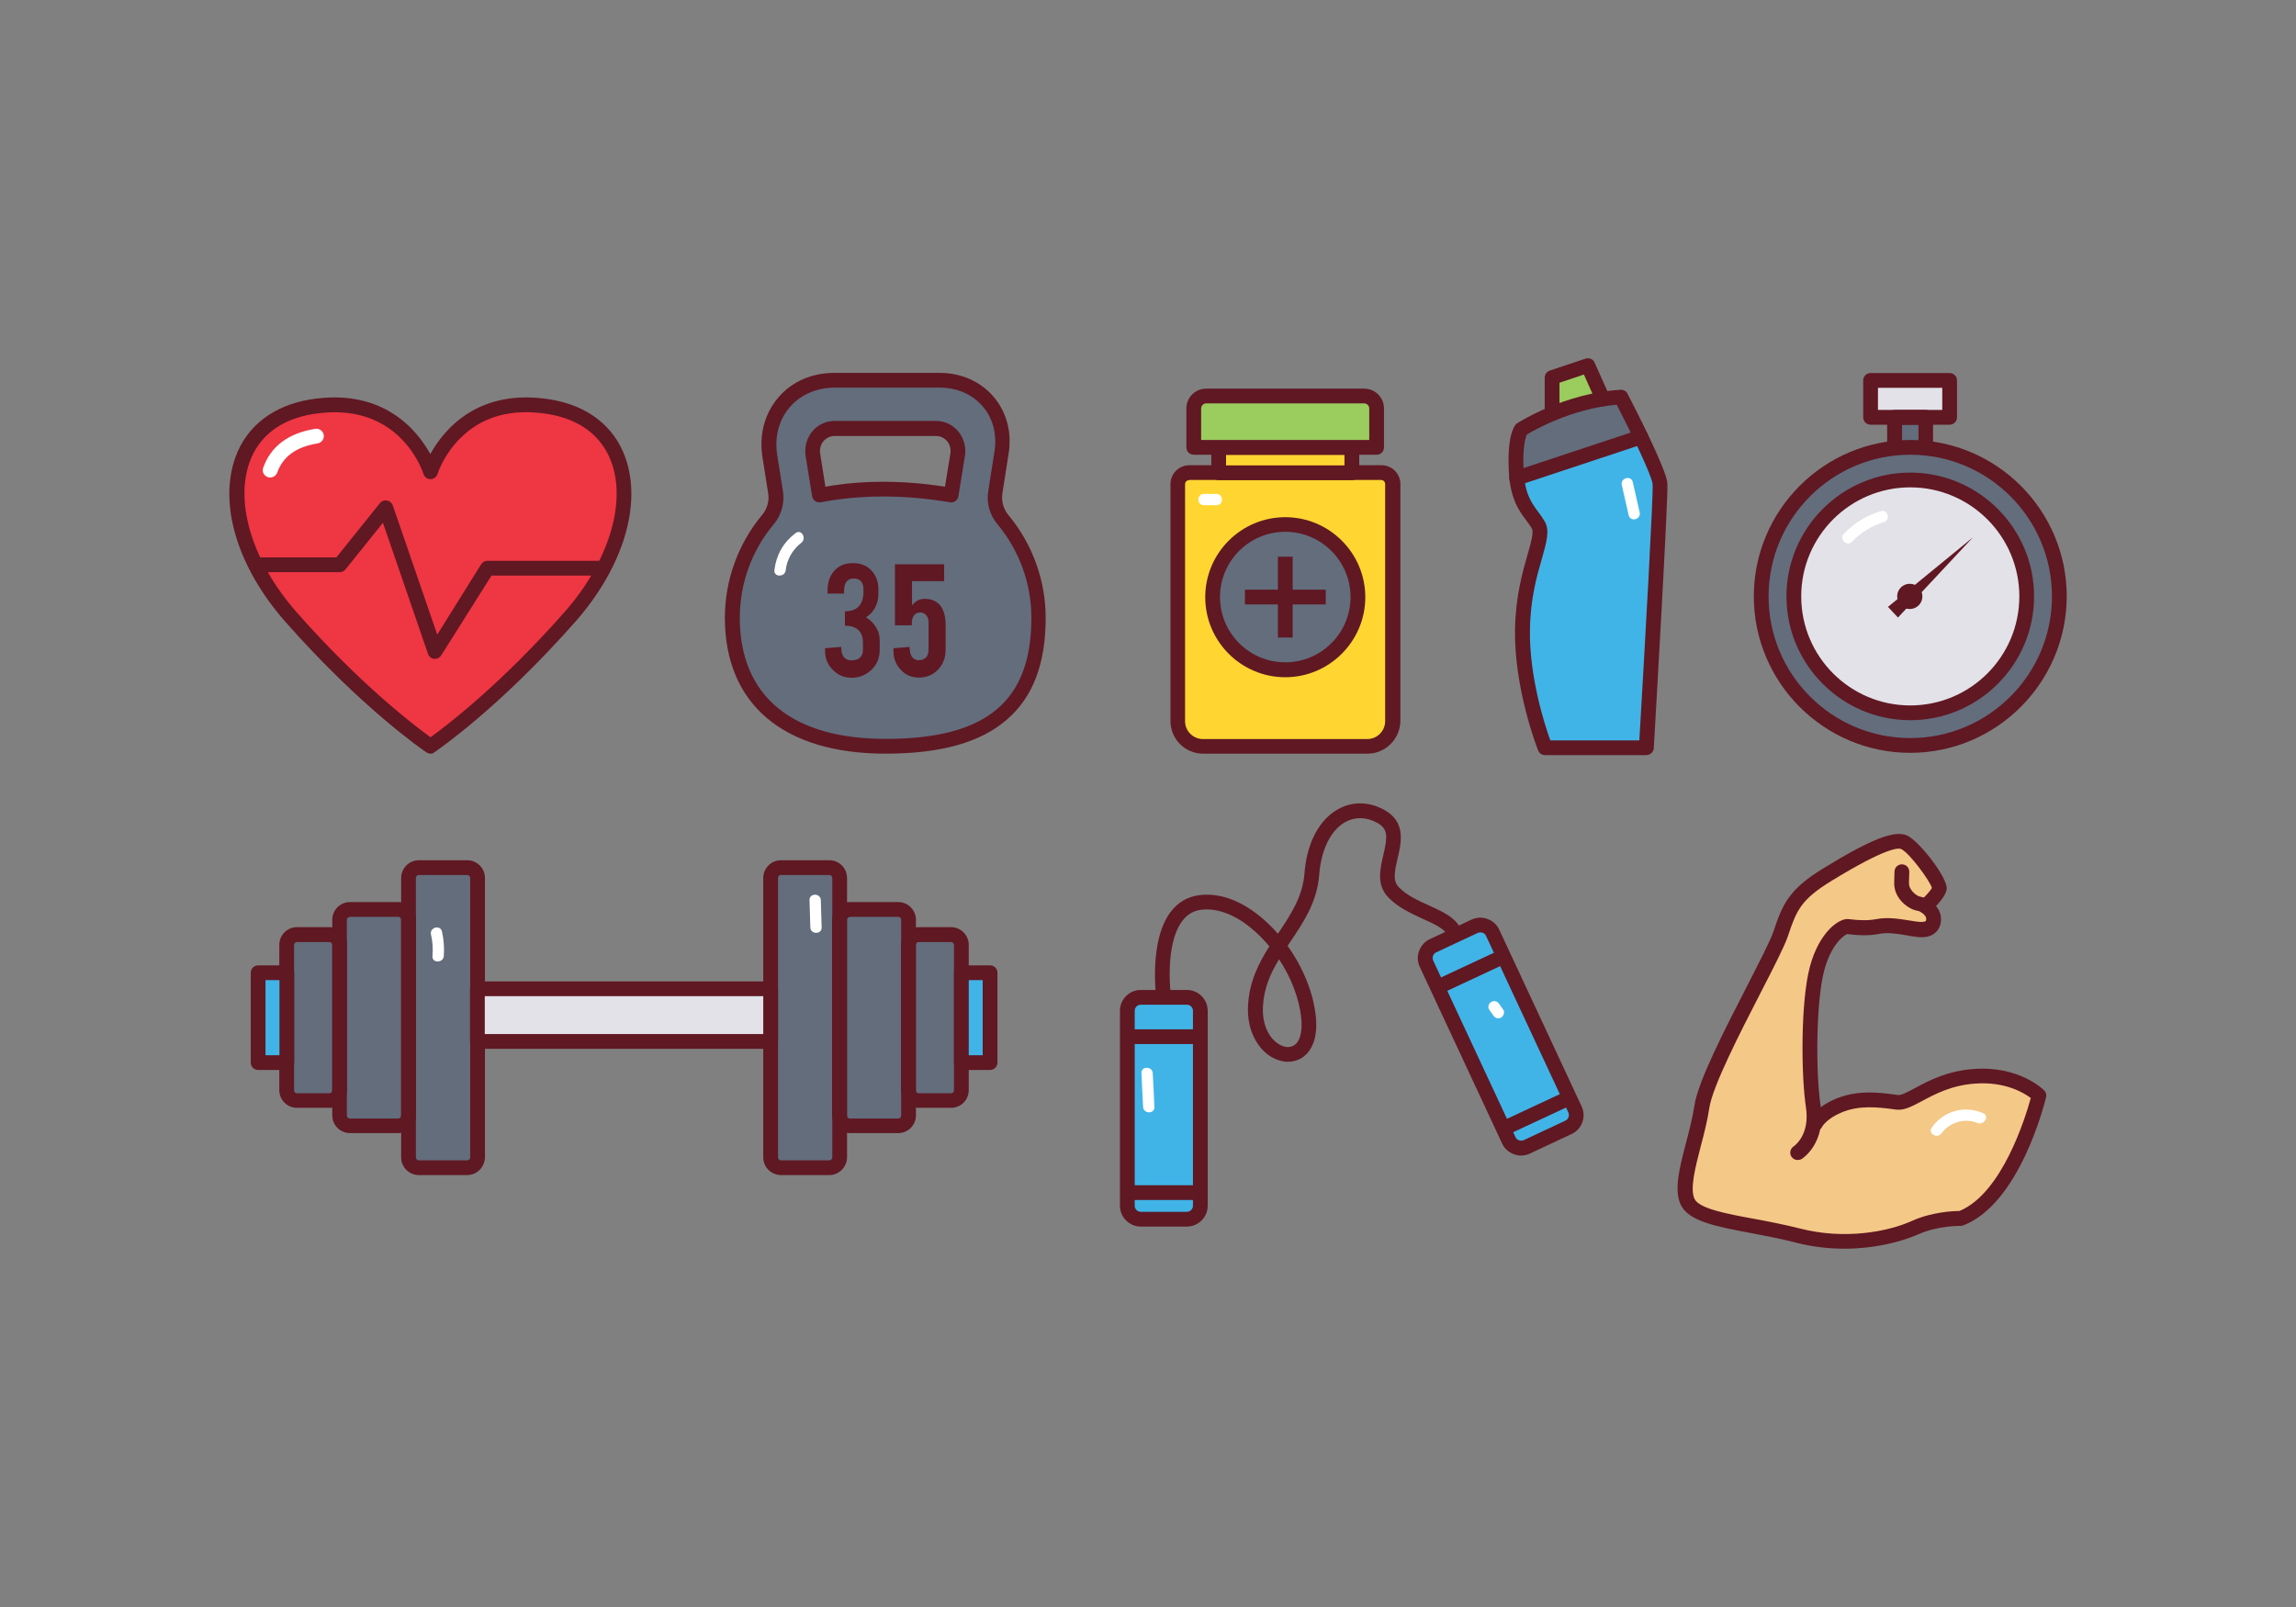 <?xml version="1.0" encoding="utf-8"?>
<!-- Generator: Adobe Illustrator 19.0.0, SVG Export Plug-In . SVG Version: 6.00 Build 0)  -->
<svg version="1.1" id="Layer_1" xmlns="http://www.w3.org/2000/svg" xmlns:xlink="http://www.w3.org/1999/xlink" x="0px" y="0px"
	 width="1400px" height="980px" viewBox="0 0 1400 980" enable-background="new 0 0 1400 980" xml:space="preserve">
<rect x="0" y="0" width="1400" height="980" fill="#808080" stroke="none"/>
<g id="XMLID_480_">
	<g id="XMLID_139_">
		<path id="XMLID_788_" fill="#EF3643" d="M335,248.1c-57.4-9.4-72.5,39.6-72.5,39.6s-15.1-49-72.5-39.6
			c-57.4,9.4-59.4,75.1-12.5,128.3c46.9,53.2,85,78.7,85,78.7s38.1-25.6,85-78.7S392.3,257.5,335,248.1z"/>
	</g>
	<g id="XMLID_483_">
		<path id="XMLID_766_" fill="#FFFFFF" d="M164.7,291.2c-0.5,0-1-0.1-1.5-0.3c-2.3-0.8-3.6-3.4-2.7-5.7c4.7-13.1,15.3-21,31.7-23.7
			c2.4-0.4,4.8,1.3,5.2,3.7c0.4,2.5-1.3,4.8-3.7,5.2c-13.1,2.1-21.2,8-24.7,17.9C168.3,290,166.6,291.2,164.7,291.2z"/>
	</g>
	<g id="XMLID_452_">
		<path id="XMLID_763_" fill="#601823" d="M262.5,459.6c-0.9,0-1.7-0.3-2.5-0.8c-1.6-1.1-39.1-26.5-85.9-79.5
			c-29.1-33-40.9-71.4-30.6-100.3c6.8-19.1,23.1-31.7,45.7-35.4c44.2-7.2,65.1,18.6,73.2,33.3c8.1-14.7,29-40.5,73.2-33.3l0,0
			c22.7,3.7,38.9,16.3,45.7,35.4c10.3,28.8-1.4,67.2-30.6,100.3c-46.8,53-84.3,78.4-85.9,79.5C264.2,459.4,263.4,459.6,262.5,459.6z
			 M204.1,251.4c-4.2,0-8.6,0.4-13.3,1.1c-19.6,3.2-33,13.4-38.7,29.6c-9,25.3,2.3,61.2,28.8,91.3c39.2,44.5,72.5,69.6,81.6,76.2
			c9.2-6.6,42.4-31.8,81.6-76.2c26.6-30.1,37.9-65.9,28.8-91.3c-5.8-16.1-19.2-26.4-38.7-29.6c-22.3-3.6-40.4,1.4-53.8,15
			c-10.1,10.2-13.6,21.4-13.6,21.5c-0.6,1.9-2.3,3.2-4.3,3.2s-3.7-1.3-4.3-3.2C257.7,287.4,245.8,251.4,204.1,251.4z"/>
	</g>
	<g id="XMLID_481_">
		<path id="XMLID_762_" fill="#601823" d="M265.2,401.8c-0.2,0-0.3,0-0.5,0c-1.7-0.2-3.2-1.4-3.7-3l-27.5-80l-22.8,28.4
			c-0.9,1.1-2.1,1.7-3.5,1.7h-48.9v-9h46.8l26.6-33.1c1-1.3,2.7-1.9,4.3-1.6c1.6,0.3,2.9,1.4,3.5,3l27.1,78.8l26.8-42.9
			c0.8-1.3,2.3-2.1,3.8-2.1h68.3v9h-65.8L269,399.7C268.2,401,266.7,401.8,265.2,401.8z"/>
	</g>
</g>
<g id="XMLID_803_">
	<g id="XMLID_499_">
		<g id="XMLID_497_">
			<g id="XMLID_548_">
				<path id="XMLID_5_" fill="#636D7C" d="M611.5,316.8c-3.9-4.6-5.6-10.7-4.6-16.7l3.8-24.2c3.8-24.2-13.2-44.1-37.7-44.1h-64.1
					c-25.7,0-43.4,20.8-39.5,46.1l3.5,22.1c0.9,6-0.8,12-4.6,16.7c-13.6,16.2-21.8,37.1-21.8,59.9c0,51.6,35.1,78.4,93.4,78.4
					c66,0,93.4-26.8,93.4-78.4C633.2,353.9,625.1,333,611.5,316.8z M584.1,276.5l-4.1,25.4c-27.5-4.7-54.3-5-80.3,0l-4.1-25.4
					c-0.8-8.1,5.3-15.2,13.2-15.2h62C578.8,261.3,584.9,268.4,584.1,276.5z"/>
			</g>
			<g id="XMLID_508_">
				<path id="XMLID_676_" fill="#601823" d="M580,306.4c-0.3,0-0.5,0-0.8-0.1c-27.9-4.7-54.3-4.7-78.7,0c-1.2,0.2-2.4,0-3.4-0.7
					c-1-0.7-1.7-1.8-1.9-3l-4.1-25.4c0-0.1,0-0.2,0-0.3c-0.5-5.3,1.2-10.5,4.7-14.4c3.4-3.7,8-5.8,13-5.8h62c5,0,9.6,2.1,13,5.8
					c3.5,3.9,5.2,9.1,4.7,14.4c0,0.1,0,0.2,0,0.3l-4.1,25.4c-0.2,1.2-0.8,2.2-1.8,2.9C581.9,306.1,580.9,306.4,580,306.4z
					 M538.5,293.8c12.3,0,24.9,1,37.7,3l3.4-20.8c0.2-2.7-0.6-5.4-2.4-7.3c-1.7-1.8-3.9-2.8-6.4-2.8h-62c-2.4,0-4.7,1-6.4,2.8
					c-1.8,2-2.6,4.6-2.4,7.3l3.3,20.8C514.7,294.8,526.5,293.8,538.5,293.8z"/>
			</g>
			<g id="XMLID_510_">
				<path id="XMLID_673_" fill="#601823" d="M539.9,459.6c-62.2,0-97.9-30.2-97.9-82.9c0-22.9,8.1-45.2,22.8-62.8
					c3-3.6,4.4-8.4,3.6-13.1l-3.5-22.1c-2.1-13.6,1.3-26.4,9.6-36.2c8.3-9.8,20.5-15.1,34.3-15.1h64.1c13.2,0,24.9,5.2,32.9,14.5
					c8,9.4,11.3,21.7,9.2,34.8l-3.8,24.2c-0.7,4.7,0.6,9.4,3.6,13.1c14.7,17.6,22.8,39.9,22.8,62.8c0,27.9-7.7,48.2-23.5,61.9
					C598,452.8,573.7,459.6,539.9,459.6z M508.9,236.4c-11.1,0-20.8,4.3-27.4,12c-6.6,7.7-9.3,18-7.6,29l3.5,22.1
					c1.1,7.2-0.9,14.6-5.6,20.2c-13.4,15.9-20.7,36.2-20.7,57c0,47.7,31.6,73.9,88.9,73.9c61.5,0,88.9-22.8,88.9-73.9
					c0-20.8-7.4-41.1-20.7-57c-4.7-5.6-6.8-13-5.6-20.2l3.8-24.2c1.6-10.4-0.9-20.2-7.2-27.5c-6.3-7.3-15.5-11.4-26.1-11.4H508.9z"
					/>
			</g>
		</g>
		<g id="XMLID_498_">
			<g id="XMLID_500_">
				<path id="XMLID_6_" fill="#601823" d="M519.1,402.7c4.7,0,7.1-2.2,7.1-6.6v-4c0-7-3.7-10.5-11-10.5v-8.8c3.9,0,6.9-1.1,8.7-3.3
					c1.7-2,2.6-4.8,2.6-8.4v-1.6c0-4.4-2-6.7-5.9-6.7c-2.2,0-3.8,0.8-4.8,2.5c-0.8,1.3-1.1,2.9-1.1,4.9v1.8h-10.1v-1.6
					c0-4.9,1.2-8.8,3.7-11.8c2.8-3.5,6.7-5.2,11.8-5.2c4.8,0,8.7,1.6,11.6,4.9c2.6,2.9,3.9,6.6,3.9,11v2.9c0,4.2-1.3,7.9-3.8,11
					c-1.1,1.3-2.4,2.4-3.8,3.3c3,1.7,5.4,4.3,7.1,7.8c0.9,1.8,1.3,3.9,1.3,6.5v5.4c0,5-1.7,9.2-5.2,12.4c-3.3,3.1-7.3,4.7-11.9,4.7
					c-4.5,0-8.4-1.6-11.5-4.8c-3.2-3.2-4.7-7-4.7-11.5v-1.7l9.8-0.8l0.2,2.4c0.1,1.7,0.8,3.1,1.8,4.2
					C516,402.2,517.4,402.7,519.1,402.7z"/>
			</g>
			<g id="XMLID_502_">
				<path id="XMLID_7_" fill="#601823" d="M556.1,354.6v14.6c1-1.4,2.5-2.6,4.3-3.4c1-0.4,2.1-0.6,3.4-0.6c4.5,0,7.8,1.6,10,4.7
					c1.9,2.7,2.8,6.6,2.8,11.5v14.7c0,5-1.6,9.2-4.8,12.4c-3,3.1-6.9,4.7-11.5,4.7c-4.5,0-8.2-1.6-11.2-4.9
					c-2.9-3.1-4.3-6.9-4.3-11.4v-1.6l9.8-0.8l0.2,2.3c0.3,2.7,1.4,4.5,3.3,5.4c0.6,0.3,1.2,0.4,1.8,0.4c4.2,0,6.3-2.2,6.3-6.6v-16.7
					c0-2-0.7-3.6-2.2-4.9c-0.7-0.6-1.7-0.9-2.9-0.9c-1.8,0-3.2,0.7-4,2.1c-0.7,1.2-1.1,2.5-1.1,3.9v1.8h-10.3v-37.2h30v10.3H556.1z"
					/>
			</g>
		</g>
	</g>
	<path id="XMLID_790_" fill="#FFFFFF" d="M485.1,325.1c-7.4,5.6-11.8,13.3-12.9,22.6c-0.5,4.4,6.5,4.4,6.9,0
		c0.7-6.5,4.2-12.6,9.4-16.6C492.1,328.4,488.7,322.4,485.1,325.1z"/>
</g>
<g id="XMLID_802_">
	<g id="XMLID_629_">
		<g id="XMLID_618_">
			<path id="XMLID_730_" fill="#FFD631" d="M833.8,455.1H733.6c-8.5,0-15.4-6.9-15.4-15.4V295.2c0-3.8,3.1-7,7-7h117.2
				c3.8,0,7,3.1,7,7v144.5C849.2,448.2,842.3,455.1,833.8,455.1z"/>
		</g>
		<g id="XMLID_628_">
			<circle id="XMLID_778_" fill="#636D7C" cx="783.7" cy="364.1" r="44.3"/>
		</g>
		<g id="XMLID_622_">
			<path id="XMLID_731_" fill="#601823" d="M833.8,459.6H733.6c-11,0-19.9-8.9-19.9-19.9V295.2c0-6.3,5.1-11.5,11.5-11.5h117.2
				c6.3,0,11.5,5.1,11.5,11.5v144.5C853.7,450.7,844.8,459.6,833.8,459.6z M725.1,292.8c-1.4,0-2.5,1.1-2.5,2.5v144.5
				c0,6,4.9,10.9,10.9,10.9h100.2c6,0,10.9-4.9,10.9-10.9V295.2c0-1.4-1.1-2.5-2.5-2.5H725.1z"/>
		</g>
		<g id="XMLID_623_">
			<rect id="XMLID_726_" x="743.1" y="272.8" fill="#FFD631" width="81.2" height="15.4"/>
		</g>
		<g id="XMLID_621_">
			<path id="XMLID_727_" fill="#601823" d="M824.3,292.8h-81.2c-2.5,0-4.5-2-4.5-4.5v-15.4c0-2.5,2-4.5,4.5-4.5h81.2
				c2.5,0,4.5,2,4.5,4.5v15.4C828.8,290.8,826.8,292.8,824.3,292.8z M747.6,283.8h72.2v-6.4h-72.2V283.8z"/>
		</g>
		<g id="XMLID_619_">
			<path id="XMLID_575_" fill="#9BCC5E" d="M839.4,272.8H727.9v-23.7c0-4.2,3.4-7.6,7.6-7.6h96.3c4.2,0,7.6,3.4,7.6,7.6V272.8z"/>
		</g>
		<g id="XMLID_620_">
			<path id="XMLID_723_" fill="#601823" d="M839.4,277.3H727.9c-2.5,0-4.5-2-4.5-4.5v-23.7c0-6.7,5.4-12.1,12.1-12.1h96.3
				c6.7,0,12.1,5.4,12.1,12.1v23.7C843.9,275.3,841.9,277.3,839.4,277.3z M732.4,268.3h102.5v-19.2c0-1.7-1.4-3.1-3.1-3.1h-96.3
				c-1.7,0-3.1,1.4-3.1,3.1V268.3z"/>
		</g>
		<g id="XMLID_626_">
			<g id="XMLID_625_">
				<rect id="XMLID_722_" x="779.2" y="339.5" fill="#601823" width="9" height="49.3"/>
			</g>
			<g id="XMLID_624_">
				<rect id="XMLID_721_" x="759.1" y="359.6" fill="#601823" width="49.3" height="9"/>
			</g>
		</g>
		<g id="XMLID_627_">
			<path id="XMLID_718_" fill="#601823" d="M783.7,413c-26.9,0-48.8-21.9-48.8-48.8c0-26.9,21.9-48.8,48.8-48.8s48.8,21.9,48.8,48.8
				C832.5,391,810.6,413,783.7,413z M783.7,324.3c-22,0-39.8,17.9-39.8,39.8c0,22,17.9,39.8,39.8,39.8c22,0,39.8-17.9,39.8-39.8
				C823.5,342.2,805.7,324.3,783.7,324.3z"/>
		</g>
	</g>
	<path id="XMLID_791_" fill="#FFFFFF" d="M741.8,301.2h-7.7c-4.5,0-4.5,6.9,0,6.9h7.7C746.2,308.1,746.2,301.2,741.8,301.2z"/>
</g>
<g id="XMLID_801_">
	<g id="XMLID_450_">
		<g id="XMLID_448_">
			<polygon id="XMLID_363_" fill="#9BCC5E" points="977.3,243.2 968.3,223 946.4,230.3 946.4,252.2 			"/>
		</g>
		<g id="XMLID_446_">
			<path id="XMLID_768_" fill="#40B4E7" d="M988.4,242c0,0,23.1,44.4,23.8,52.9s-8.4,161.1-8.4,161.1h-61.7c0,0-14.5-36.6-13.8-72.6
				c0.6-36,14.5-54.9,9.6-63.3c-4.8-8.4-12.5-12.9-13.5-33.4c-1-20.6,3.2-25.1,3.2-25.1S955,244,988.4,242z"/>
		</g>
		<g id="XMLID_453_">
			<path id="XMLID_767_" fill="#636D7C" d="M924.5,286.7c0.1,1.7,0.2,3.4,0.4,4.9l75.7-25.1c0,0,0,0,0,0L988.4,242
				c-33.4,1.9-60.7,19.6-60.7,19.6S923.5,266.1,924.5,286.7z"/>
		</g>
		<g id="XMLID_444_">
			<path id="XMLID_572_" fill="#601823" d="M1003.8,460.5h-61.7c-1.8,0-3.5-1.1-4.2-2.8c-0.6-1.5-14.8-37.9-14.1-74.3
				c0.4-19.9,4.6-34.6,7.7-45.4c2.1-7.2,3.8-13.4,2.6-15.6c-1-1.8-2.2-3.4-3.5-5.1c-4.6-6.2-9.8-13.3-10.6-30.3
				c-1-20.8,3.1-27,4.4-28.3c0.3-0.3,0.5-0.5,0.9-0.7c1.2-0.7,28.7-18.3,62.9-20.3c1.8-0.1,3.4,0.8,4.2,2.4
				c3.9,7.6,23.6,45.7,24.3,54.6c0.6,8.5-7.4,146-8.3,161.7C1008.2,458.6,1006.2,460.5,1003.8,460.5z M945.3,451.5h54.3
				c3.6-61.2,8.6-150.4,8.1-156.2c-0.4-5-12.6-30.5-21.9-48.5c-27.4,2.4-50.2,15.4-54.8,18.2c-0.7,1.6-2.7,7.2-2,21.6
				c0.7,14.3,4.6,19.7,8.8,25.4c1.4,1.9,2.8,3.8,4.1,6c3.2,5.5,1.1,12.7-1.7,22.6c-3,10.3-7,24.3-7.3,43
				C932.3,412.5,942,442.3,945.3,451.5z"/>
		</g>
		<g id="XMLID_447_">
			<path id="XMLID_463_" fill="#601823" d="M946.4,256.7c-2.5,0-4.5-2-4.5-4.5v-21.9c0-1.9,1.2-3.7,3.1-4.3l21.8-7.3
				c2.2-0.7,4.6,0.3,5.5,2.4l9.1,20.3c1,2.3,0,4.9-2.3,5.9c-2.3,1-4.9,0-5.9-2.3l-7.4-16.6l-14.9,5v18.7
				C950.9,254.7,948.9,256.7,946.4,256.7z"/>
		</g>
		<g id="XMLID_449_">
			<path id="XMLID_461_" fill="#601823" d="M924.8,296.1c-1.9,0-3.6-1.2-4.3-3.1c-0.8-2.4,0.5-4.9,2.9-5.7l75.7-25.1
				c2.4-0.8,4.9,0.5,5.7,2.9c0.8,2.4-0.5,4.9-2.9,5.7l-75.7,25.1C925.8,296,925.3,296.1,924.8,296.1z"/>
		</g>
	</g>
	<path id="XMLID_792_" fill="#FFFFFF" d="M999.8,312.4c-1.4-6.1-2.8-12.2-4.2-18.4c-1-4.4-7.7-2.5-6.7,1.8
		c1.4,6.1,2.8,12.2,4.2,18.4C994.1,318.6,1000.8,316.8,999.8,312.4z"/>
</g>
<g id="XMLID_800_">
	<g id="XMLID_716_">
		<g id="XMLID_713_">
			<rect id="XMLID_775_" x="1155.3" y="254.5" fill="#636D7C" width="19" height="26.1"/>
		</g>
		<g id="XMLID_712_">
			<rect id="XMLID_774_" x="1140.6" y="232" fill="#E2E2E8" width="48.2" height="22.5"/>
		</g>
		<g id="XMLID_710_">
			<path id="XMLID_596_" fill="#601823" d="M1174.2,285.1h-19c-2.5,0-4.5-2-4.5-4.5v-26.1c0-2.5,2-4.5,4.5-4.5h19
				c2.5,0,4.5,2,4.5,4.5v26.1C1178.7,283,1176.7,285.1,1174.2,285.1z M1159.8,276.1h10V259h-10V276.1z"/>
		</g>
		<g id="XMLID_681_">
			<circle id="XMLID_773_" fill="#636D7C" cx="1164.8" cy="363.7" r="90.9"/>
		</g>
		<g id="XMLID_683_">
			<circle id="XMLID_772_" fill="#E2E2E8" cx="1164.8" cy="363.7" r="71"/>
		</g>
		<g id="XMLID_682_">
			<path id="XMLID_593_" fill="#601823" d="M1164.8,439.2c-41.6,0-75.5-33.9-75.5-75.5s33.9-75.5,75.5-75.5
				c41.6,0,75.5,33.9,75.5,75.5S1206.4,439.2,1164.8,439.2z M1164.8,297.2c-36.7,0-66.5,29.8-66.5,66.5s29.8,66.5,66.5,66.5
				c36.7,0,66.5-29.8,66.5-66.5S1201.4,297.2,1164.8,297.2z"/>
		</g>
		<g id="XMLID_680_">
			<path id="XMLID_581_" fill="#601823" d="M1164.8,459.1c-52.6,0-95.4-42.8-95.4-95.4c0-52.6,42.8-95.4,95.4-95.4
				c52.6,0,95.4,42.8,95.4,95.4C1260.1,416.3,1217.3,459.1,1164.8,459.1z M1164.8,277.3c-47.6,0-86.4,38.7-86.4,86.4
				s38.7,86.4,86.4,86.4c47.6,0,86.4-38.7,86.4-86.4S1212.4,277.3,1164.8,277.3z"/>
		</g>
		<g id="XMLID_711_">
			<path id="XMLID_578_" fill="#601823" d="M1188.8,259h-48.2c-2.5,0-4.5-2-4.5-4.5V232c0-2.5,2-4.5,4.5-4.5h48.2
				c2.5,0,4.5,2,4.5,4.5v22.5C1193.3,257,1191.3,259,1188.8,259z M1145.1,250h39.2v-13.5h-39.2V250z"/>
		</g>
		<g id="XMLID_715_">
			<polygon id="XMLID_771_" fill="#601823" points="1151.2,370.1 1203,327.7 1157.3,376.6 			"/>
		</g>
		<g id="XMLID_714_">
			<circle id="XMLID_770_" fill="#601823" cx="1164.5" cy="363.7" r="7.7"/>
		</g>
	</g>
	<path id="XMLID_793_" fill="#FFFFFF" d="M1146.9,311.7c-8.7,2.6-16.3,7.3-22.6,13.8c-3.1,3.2,1.8,8.1,4.9,4.9
		c5.5-5.7,12-9.7,19.5-12C1153,317.1,1151.1,310.4,1146.9,311.7z"/>
</g>
<g id="XMLID_799_">
	<g id="XMLID_415_">
		<g id="XMLID_433_">
			<path id="XMLID_769_" fill="#F4C887" d="M1203.8,656.1c-25.7,1.8-38.8,16.8-47.1,15.9c-8.3-0.9-22.6-3.7-36.1,2.1
				c-13.5,5.8-15,13.2-15,13.2l-0.2,0.3c0.7-3.6,0.9-7.8,0.2-12.8c-3.1-20.2-3.1-64.1,2.3-84.1c5.4-20,16.2-26,18.5-25.7
				c2.3,0.3,10.9,1.5,18.7,0c7.8-1.5,15.8,0.6,23.7,1.7c8,1.1,10.6-2.4,10.2-7c-0.4-4.5-5.7-8.2-9.2-8.7
				c-3.5-0.5-10.6-5.6-10.3-12.8c0.2-7.3,0.5-5.9,0.5-5.9c-2,17.9,2.8,19.4,13.8,20.3c0,0,8.1-7.2,8.6-10.9
				c0.4-3.7-14.5-24.7-21.4-27.9c-6.9-3.3-26.7,7.3-46.7,19.6c-20,12.2-23.2,20-28.5,35.9c-5.3,15.9-44.9,83.6-48.1,105.6
				c-3.3,22-14.3,46.9-8.6,58.3c5.7,11.4,37.1,12.6,67.2,20.4c30.1,7.7,57.6,1.2,71.1-4.9s28.1-5.7,28.1-5.7
				c32.8-12.6,47.7-75,47.7-75S1229.5,654.3,1203.8,656.1z"/>
		</g>
		<g id="XMLID_414_">
			<path id="XMLID_577_" fill="#601823" d="M1124.6,761.5c-9.4,0-19.4-1.1-29.5-3.7c-9.2-2.4-18.4-4.1-27.3-5.8
				c-21.1-4-37.8-7.1-42.8-17c-4.5-9-1-22.5,3.1-38.2c2-7.6,4-15.4,5.1-22.7c2.2-14.5,18-45.4,32-72.6c7.4-14.5,14.5-28.2,16.3-33.8
				c5.4-16.2,9.2-25.3,30.5-38.3c29.1-17.8,43.4-23.4,51-19.8c7.4,3.5,24.7,25.8,24,32.5c-0.5,4.7-6.5,10.6-10,13.8
				c-1.9,1.7-4.7,1.5-6.3-0.4c-1.7-1.9-1.5-4.7,0.4-6.3c3.1-2.7,6.2-6.2,6.9-7.8c-1.6-4.8-13.8-21.3-18.7-23.6
				c-1.8-0.9-9.7-0.7-42.4,19.3c-18.7,11.4-21.5,18.1-26.6,33.5c-2.1,6.3-8.6,19-16.9,35.1c-12.3,23.9-29.1,56.7-31.1,69.8
				c-1.2,7.9-3.2,15.9-5.3,23.7c-3.3,12.8-6.7,26-3.7,32c2.9,5.9,19.9,9.1,36.4,12.1c8.6,1.6,18.4,3.5,27.9,5.9
				c27.3,7,53.7,1.9,68.1-4.6c12.4-5.6,25.5-6.1,29.1-6.1c26.1-10.8,40.3-57.3,43.5-68.9c-4.3-3.2-15.6-10.1-33.9-8.8
				c-14.4,1-24.5,6.4-32.5,10.7c-6,3.2-10.7,5.7-15.4,5.2c-0.9-0.1-2-0.2-3.1-0.4c-7.9-1-19.9-2.5-30.7,2.2
				c-10.7,4.6-12.4,10-12.4,10.1l0-0.2l-8.8-1.8c0.2-1,2.4-9.8,17.6-16.4c13.1-5.6,26.5-4,35.4-2.8c1,0.1,2,0.3,2.9,0.4
				c1.9,0.2,5.9-1.9,10.2-4.2c8.3-4.5,19.8-10.6,36.1-11.7c27.4-2,42.1,12.4,42.7,13c1.1,1.1,1.6,2.7,1.2,4.2
				c-0.6,2.6-15.8,64.8-50.5,78.2c-0.6,0.2-1.1,0.3-1.7,0.3c-0.1,0-13.9-0.3-26.1,5.3C1158.3,757.6,1142.5,761.5,1124.6,761.5z"/>
		</g>
		<g id="XMLID_416_">
			<path id="XMLID_576_" fill="#601823" d="M1096.1,707.4c-1.5,0-2.9-0.7-3.8-2.1c-1.3-2.1-0.7-4.8,1.4-6.2c0.5-0.3,10-7,7.5-23.7
				c-3-19.8-3.3-64.6,2.4-85.9c5.8-21.7,18.3-29.7,23.4-29l0.2,0c6.7,0.9,12.5,0.9,17,0c6.8-1.3,13.4-0.2,19.9,0.8
				c1.8,0.3,3.5,0.6,5.3,0.8c3,0.4,4.4-0.1,4.8-0.4c0.2-0.2,0.4-0.9,0.3-1.7c-0.2-2-3.5-4.4-5.4-4.6c-5.2-0.8-14.5-7.3-14.1-17.4
				c0.1-2.4,0.1-4.6,0.2-6.6c0.1-2.5,2.1-4.4,4.7-4.3c2.5,0.1,4.4,2.2,4.3,4.7c-0.1,1.9-0.1,4.2-0.2,6.6c-0.1,4.6,4.9,8,6.5,8.3
				c5.1,0.8,12.4,5.6,13,12.8c0.3,3.6-0.8,6.8-3.1,9c-2.7,2.6-6.8,3.6-12.2,2.8c-1.9-0.2-3.7-0.6-5.6-0.9c-5.9-1-11.4-1.9-16.7-0.9
				c-5.4,1.1-12,1.1-19.5,0.1c-2.2,0.8-9.9,6.4-14.1,22.3c-4.9,18.5-5.3,61.4-2.2,82.3c3.5,22.8-10.9,32.2-11.5,32.6
				C1097.8,707.2,1097,707.4,1096.1,707.4z"/>
		</g>
	</g>
	<path id="XMLID_794_" fill="#FFFFFF" d="M1209.2,678.8c-11.4-4.8-24.1-1.4-31.3,8.8c-2.6,3.6,3.4,7.1,6,3.5
		c4.8-6.7,14.2-9.5,21.8-6.3C1209.8,686.5,1213.3,680.6,1209.2,678.8z"/>
</g>
<g id="XMLID_789_">
	<g id="XMLID_668_">
		<g id="XMLID_664_">
			<g id="XMLID_631_">
				<path id="XMLID_777_" fill="#40B4E7" d="M723.7,743.5h-28.1c-4.5,0-8.2-3.7-8.2-8.2V616.4c0-4.5,3.7-8.2,8.2-8.2h28.1
					c4.5,0,8.2,3.7,8.2,8.2v118.9C731.9,739.8,728.2,743.5,723.7,743.5z"/>
			</g>
			<g id="XMLID_630_">
				<path id="XMLID_643_" fill="#601823" d="M723.7,748h-28.1c-7,0-12.7-5.7-12.7-12.7V616.4c0-7,5.7-12.7,12.7-12.7h28.1
					c7,0,12.7,5.7,12.7,12.7v118.9C736.4,742.3,730.7,748,723.7,748z M695.6,612.7c-2.1,0-3.7,1.7-3.7,3.7v118.9
					c0,2.1,1.7,3.7,3.7,3.7h28.1c2.1,0,3.7-1.7,3.7-3.7V616.4c0-2.1-1.7-3.7-3.7-3.7H695.6z"/>
			</g>
			<g id="XMLID_665_">
				<rect id="XMLID_642_" x="687.4" y="627.7" fill="#601823" width="44.6" height="9"/>
			</g>
			<g id="XMLID_666_">
				<rect id="XMLID_640_" x="687.4" y="722.8" fill="#601823" width="44.6" height="9"/>
			</g>
		</g>
		<g id="XMLID_669_">
			<g id="XMLID_678_">
				<path id="XMLID_776_" fill="#40B4E7" d="M956.4,687.6L931,699.4c-4.1,1.9-9,0.1-11-4l-50.2-107.7c-1.9-4.1-0.1-9,4-11l25.4-11.9
					c4.1-1.9,9-0.1,11,4l50.2,107.7C962.3,680.7,960.5,685.7,956.4,687.6z"/>
			</g>
			<g id="XMLID_672_">
				<path id="XMLID_604_" fill="#601823" d="M927.5,704.7c-1.5,0-3-0.3-4.4-0.8c-3.2-1.2-5.8-3.5-7.2-6.6l-50.2-107.7
					c-1.4-3.1-1.6-6.5-0.4-9.7c1.2-3.2,3.5-5.8,6.6-7.2l25.4-11.9c3.1-1.4,6.5-1.6,9.7-0.4c3.2,1.2,5.8,3.5,7.2,6.6l50.2,107.7
					c3,6.4,0.2,14-6.2,16.9l-25.4,11.9C931.2,704.3,929.3,704.7,927.5,704.7z M902.7,568.6c-0.5,0-1.1,0.1-1.6,0.3l-25.4,11.9
					c-0.9,0.4-1.6,1.2-1.9,2.1c-0.3,0.9-0.3,2,0.1,2.9l50.2,107.7c0.4,0.9,1.2,1.6,2.1,1.9c0.9,0.3,2,0.3,2.9-0.1l25.4-11.9l0,0
					c0.9-0.4,1.6-1.2,1.9-2.1c0.3-0.9,0.3-2-0.1-2.9l-50.2-107.7c-0.4-0.9-1.2-1.6-2.1-1.9C903.5,568.7,903.1,568.6,902.7,568.6z"/>
			</g>
			<g id="XMLID_671_">
				
					<rect id="XMLID_603_" x="892.1" y="570.3" transform="matrix(0.423 0.906 -0.906 0.423 1054.611 -470.488)" fill="#601823" width="9" height="44.6"/>
			</g>
			<g id="XMLID_670_">
				
					<rect id="XMLID_602_" x="932.3" y="656.5" transform="matrix(0.423 0.906 -0.906 0.423 1155.928 -457.157)" fill="#601823" width="9" height="44.6"/>
			</g>
		</g>
		<g id="XMLID_679_">
			<path id="XMLID_599_" fill="#601823" d="M785.3,647.5c-3.3,0-6.7-1-10-2.9c-7.5-4.4-15.2-15.1-14.3-31.6
				c0.8-14.4,6.5-25.6,13-35.9c-3.6-4.3-7.5-8.2-11.7-11.6c-10.1-8.1-20.7-11.9-29.9-10.7c-4.7,0.6-8.4,2.8-11.4,6.7
				c-11.1,14.5-7.1,45.8-7,46.1l-8.9,1.2c-0.2-1.4-4.6-35.3,8.8-52.8c4.4-5.8,10.3-9.2,17.4-10.1c11.8-1.5,24.5,2.8,36.7,12.7
				c4,3.2,7.7,6.8,11.2,10.8c0,0,0-0.1,0.1-0.1c7.7-11.5,15-22.4,16.1-36.6c1.4-18.6,9-33,20.8-39.4c8.7-4.7,18.6-4.5,27.9,0.6
				c13.4,7.4,10.3,20.2,8.1,29.6c-2,8.4-2.9,13.8,0.7,17.5c4.8,5,11.8,8.2,18.5,11.2c9.4,4.3,18.3,8.3,20.3,17.3l-8.8,1.9
				c-1-4.6-7.6-7.6-15.2-11c-7.1-3.3-15.2-6.9-21.2-13.2c-7.3-7.5-5-17.3-3-25.8c2.6-11.1,3-15.9-3.7-19.6
				c-6.5-3.6-13.4-3.8-19.3-0.6c-8.9,4.8-14.9,16.8-16.1,32.1c-1.2,16.6-9.5,29-17.6,41c-0.6,0.8-1.1,1.7-1.7,2.5
				c9.6,13.4,16,29.2,17.3,43.9c1.4,15.7-4.9,22.1-8.7,24.5C791.2,646.7,788.3,647.5,785.3,647.5z M779.9,585
				c-5.2,8.6-9.2,17.5-9.8,28.6c-0.7,12.5,4.6,20.2,9.9,23.3c3.3,1.9,6.5,2.2,9,0.6c3.6-2.2,5.2-8.1,4.5-16.1
				C792.4,609.4,787.4,596.3,779.9,585z"/>
		</g>
	</g>
	<path id="XMLID_795_" fill="#FFFFFF" d="M916.6,615.7c-0.8-1.2-1.7-2.3-2.5-3.5c-0.5-0.8-1.2-1.3-2.1-1.6c-0.8-0.2-1.9-0.1-2.7,0.4
		c-1.5,0.9-2.4,3.2-1.2,4.8c0.8,1.2,1.7,2.3,2.5,3.5c0.5,0.8,1.2,1.3,2.1,1.6c0.8,0.2,1.9,0.1,2.7-0.4
		C916.8,619.6,917.7,617.3,916.6,615.7z"/>
	<path id="XMLID_796_" fill="#FFFFFF" d="M702.9,654.5c-0.2-4.4-7.2-4.5-6.9,0c0.3,6.8,0.7,13.7,1,20.5c0.2,4.4,7.2,4.5,6.9,0
		C703.6,668.2,703.3,661.3,702.9,654.5z"/>
</g>
<g id="XMLID_734_">
	<g id="XMLID_583_">
		<g id="XMLID_554_">
			<path id="XMLID_787_" fill="#636D7C" d="M284.9,712.1h-29.5c-3.5,0-6.3-2.8-6.3-6.3V535.4c0-3.5,2.8-6.3,6.3-6.3h29.5
				c3.5,0,6.3,2.8,6.3,6.3v170.4C291.1,709.3,288.3,712.1,284.9,712.1z"/>
		</g>
		<g id="XMLID_553_">
			<path id="XMLID_786_" fill="#636D7C" d="M242.9,686.5h-29.5c-3.5,0-6.3-2.8-6.3-6.3V560.9c0-3.5,2.8-6.3,6.3-6.3h29.5
				c3.5,0,6.3,2.8,6.3,6.3v119.3C249.1,683.7,246.3,686.5,242.9,686.5z"/>
		</g>
		<g id="XMLID_552_">
			<path id="XMLID_785_" fill="#636D7C" d="M200.8,671.1h-19.7c-3.5,0-6.3-2.8-6.3-6.3v-88.6c0-3.5,2.8-6.3,6.3-6.3h19.7
				c3.5,0,6.3,2.8,6.3,6.3v88.6C207.1,668.3,204.3,671.1,200.8,671.1z"/>
		</g>
		<g id="XMLID_544_">
			<path id="XMLID_759_" fill="#601823" d="M284.9,716.6h-29.5c-5.9,0-10.8-4.8-10.8-10.8V535.4c0-5.9,4.8-10.8,10.8-10.8h29.5
				c5.9,0,10.8,4.8,10.8,10.8v170.4C295.6,711.7,290.8,716.6,284.9,716.6z M255.4,533.6c-1,0-1.8,0.8-1.8,1.8v170.4
				c0,1,0.8,1.8,1.8,1.8h29.5c1,0,1.8-0.8,1.8-1.8V535.4c0-1-0.8-1.8-1.8-1.8H255.4z"/>
		</g>
		<g id="XMLID_549_">
			<path id="XMLID_756_" fill="#601823" d="M242.9,691h-29.5c-5.9,0-10.8-4.8-10.8-10.8V560.9c0-5.9,4.8-10.8,10.8-10.8h29.5
				c5.9,0,10.8,4.8,10.8,10.8v119.3C253.6,686.2,248.8,691,242.9,691z M213.3,559.2c-1,0-1.8,0.8-1.8,1.8v119.3c0,1,0.8,1.8,1.8,1.8
				h29.5c1,0,1.8-0.8,1.8-1.8V560.9c0-1-0.8-1.8-1.8-1.8H213.3z"/>
		</g>
		<g id="XMLID_550_">
			<path id="XMLID_753_" fill="#601823" d="M200.8,675.6h-19.7c-5.9,0-10.8-4.8-10.8-10.8v-88.6c0-5.9,4.8-10.8,10.8-10.8h19.7
				c5.9,0,10.8,4.8,10.8,10.8v88.6C211.6,670.8,206.8,675.6,200.8,675.6z M181.1,574.5c-1,0-1.8,0.8-1.8,1.8v88.6
				c0,1,0.8,1.8,1.8,1.8h19.7c1,0,1.8-0.8,1.8-1.8v-88.6c0-1-0.8-1.8-1.8-1.8H181.1z"/>
		</g>
		<g id="XMLID_555_">
			<rect id="XMLID_784_" x="157.4" y="593.2" fill="#40B4E7" width="17.5" height="54.8"/>
		</g>
		<g id="XMLID_551_">
			<path id="XMLID_750_" fill="#601823" d="M174.9,652.5h-17.5c-2.5,0-4.5-2-4.5-4.5v-54.8c0-2.5,2-4.5,4.5-4.5h17.5
				c2.5,0,4.5,2,4.5,4.5V648C179.3,650.5,177.3,652.5,174.9,652.5z M161.9,643.5h8.5v-45.8h-8.5V643.5z"/>
		</g>
		<g id="XMLID_591_">
			<path id="XMLID_783_" fill="#636D7C" d="M476.2,712.1h29.5c3.5,0,6.3-2.8,6.3-6.3V535.4c0-3.5-2.8-6.3-6.3-6.3h-29.5
				c-3.5,0-6.3,2.8-6.3,6.3v170.4C469.9,709.3,472.7,712.1,476.2,712.1z"/>
		</g>
		<g id="XMLID_590_">
			<path id="XMLID_782_" fill="#636D7C" d="M518.2,686.5h29.5c3.5,0,6.3-2.8,6.3-6.3V560.9c0-3.5-2.8-6.3-6.3-6.3h-29.5
				c-3.5,0-6.3,2.8-6.3,6.3v119.3C511.9,683.7,514.7,686.5,518.2,686.5z"/>
		</g>
		<g id="XMLID_589_">
			<path id="XMLID_781_" fill="#636D7C" d="M560.2,671.1h19.7c3.5,0,6.3-2.8,6.3-6.3v-88.6c0-3.5-2.8-6.3-6.3-6.3h-19.7
				c-3.5,0-6.3,2.8-6.3,6.3v88.6C554,668.3,556.8,671.1,560.2,671.1z"/>
		</g>
		<g id="XMLID_588_">
			<path id="XMLID_747_" fill="#601823" d="M505.7,716.6h-29.5c-5.9,0-10.8-4.8-10.8-10.8V535.4c0-5.9,4.8-10.8,10.8-10.8h29.5
				c5.9,0,10.8,4.8,10.8,10.8v170.4C516.4,711.7,511.6,716.6,505.7,716.6z M476.2,533.6c-1,0-1.8,0.8-1.8,1.8v170.4
				c0,1,0.8,1.8,1.8,1.8h29.5c1,0,1.8-0.8,1.8-1.8V535.4c0-1-0.8-1.8-1.8-1.8H476.2z"/>
		</g>
		<g id="XMLID_587_">
			<path id="XMLID_744_" fill="#601823" d="M547.7,691h-29.5c-5.9,0-10.8-4.8-10.8-10.8V560.9c0-5.9,4.8-10.8,10.8-10.8h29.5
				c5.9,0,10.8,4.8,10.8,10.8v119.3C558.5,686.2,553.6,691,547.7,691z M518.2,559.2c-1,0-1.8,0.8-1.8,1.8v119.3c0,1,0.8,1.8,1.8,1.8
				h29.5c1,0,1.8-0.8,1.8-1.8V560.9c0-1-0.8-1.8-1.8-1.8H518.2z"/>
		</g>
		<g id="XMLID_586_">
			<path id="XMLID_741_" fill="#601823" d="M579.9,675.6h-19.7c-5.9,0-10.8-4.8-10.8-10.8v-88.6c0-5.9,4.8-10.8,10.8-10.8h19.7
				c5.9,0,10.8,4.8,10.8,10.8v88.6C590.7,670.8,585.9,675.6,579.9,675.6z M560.2,574.5c-1,0-1.8,0.8-1.8,1.8v88.6
				c0,1,0.8,1.8,1.8,1.8h19.7c1,0,1.8-0.8,1.8-1.8v-88.6c0-1-0.8-1.8-1.8-1.8H560.2z"/>
		</g>
		<g id="XMLID_585_">
			<rect id="XMLID_780_" x="586.2" y="593.2" fill="#40B4E7" width="17.5" height="54.8"/>
		</g>
		<g id="XMLID_584_">
			<path id="XMLID_738_" fill="#601823" d="M603.7,652.5h-17.5c-2.5,0-4.5-2-4.5-4.5v-54.8c0-2.5,2-4.5,4.5-4.5h17.5
				c2.5,0,4.5,2,4.5,4.5V648C608.2,650.5,606.2,652.5,603.7,652.5z M590.7,643.5h8.5v-45.8h-8.5V643.5z"/>
		</g>
		<g id="XMLID_556_">
			<rect id="XMLID_779_" x="291.1" y="602.9" fill="#E2E2E8" width="178.8" height="32.1"/>
		</g>
		<g id="XMLID_545_">
			<path id="XMLID_735_" fill="#601823" d="M469.9,639.6H291.1c-2.5,0-4.5-2-4.5-4.5v-32.1c0-2.5,2-4.5,4.5-4.5h178.8
				c2.5,0,4.5,2,4.5,4.5v32.1C474.4,637.5,472.4,639.6,469.9,639.6z M295.6,630.6h169.8v-23.1H295.6V630.6z"/>
		</g>
	</g>
	<path id="XMLID_797_" fill="#FFFFFF" d="M500.5,549c-0.1-4.5-7.1-4.5-6.9,0c0.2,5.5,0.3,11,0.5,16.5c0.1,4.5,7.1,4.5,6.9,0
		C500.8,560,500.7,554.5,500.5,549z"/>
	<path id="XMLID_798_" fill="#FFFFFF" d="M269.5,568.1c-1-4.4-7.7-2.5-6.7,1.8c1,4.3,1.3,8.7,0.9,13.1c-0.4,4.5,6.6,4.4,6.9,0
		C271,578,270.6,573,269.5,568.1z"/>
</g>
</svg>

